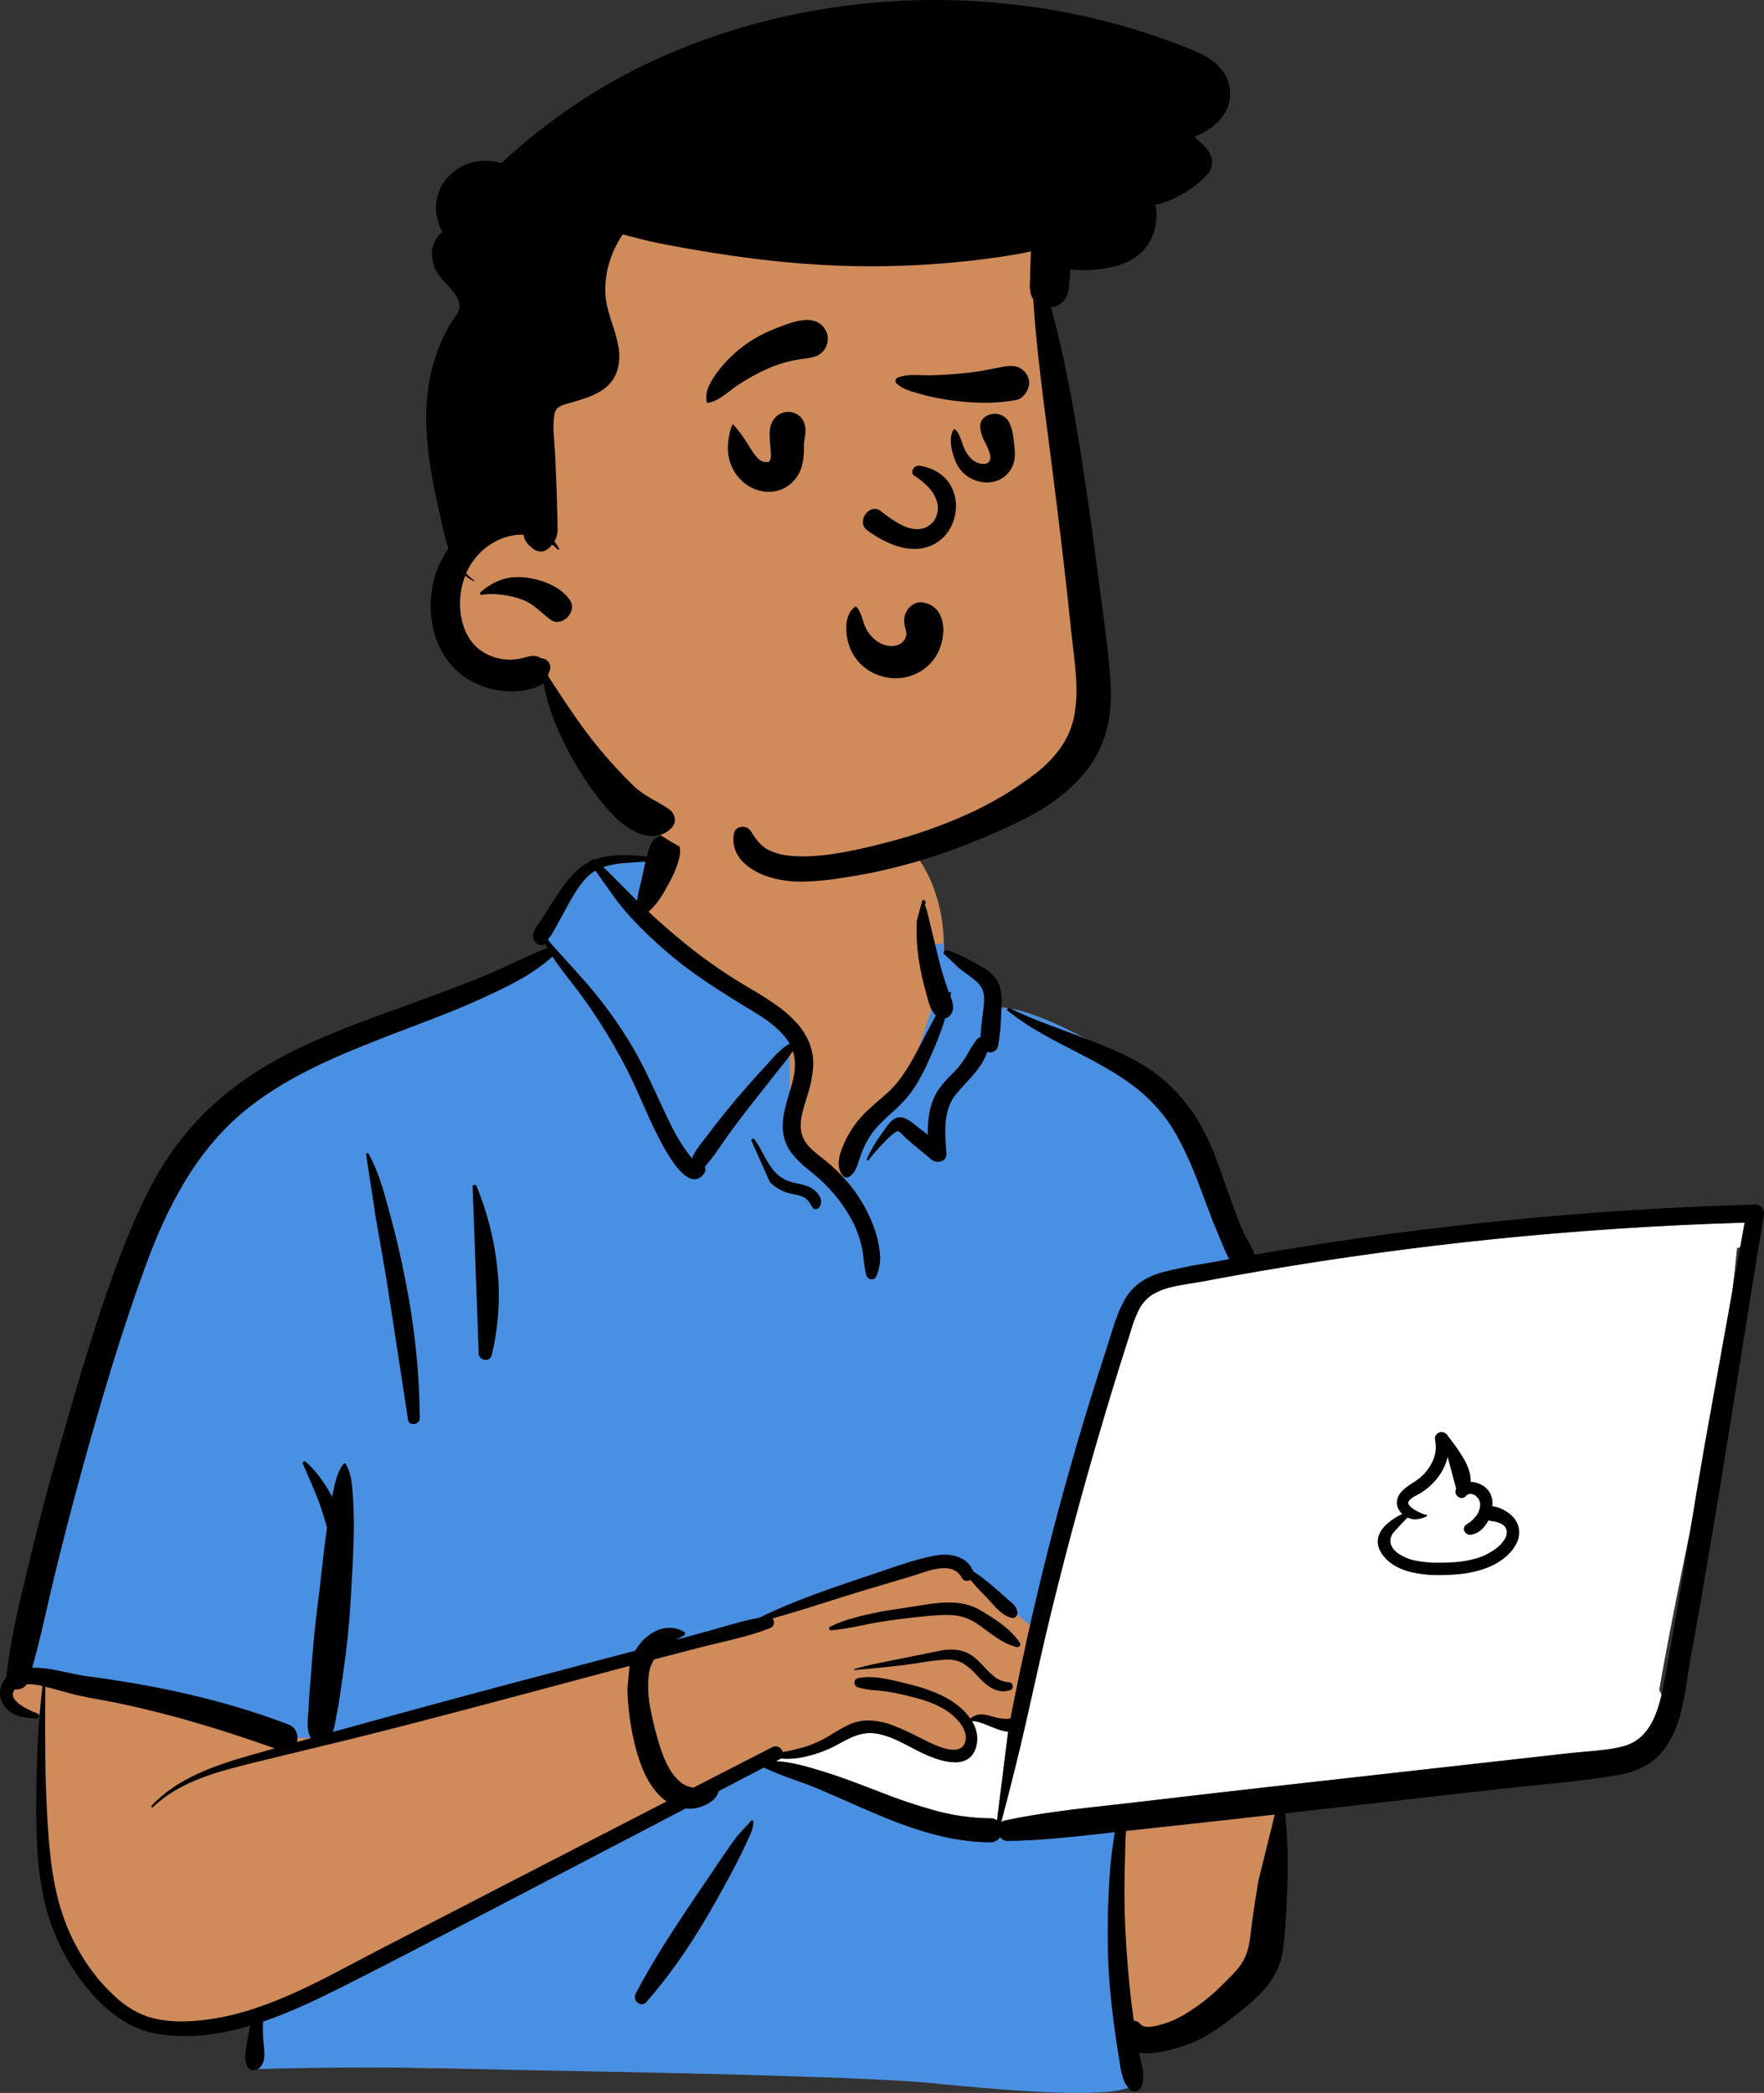 <svg width="279" height="331" viewBox="0 0 279 331" fill="none" xmlns="http://www.w3.org/2000/svg">
<rect x="0" y="0" width="279" height="331" fill="#333333" stroke="none"/>
<g clip-path="url(#clip0_8_32)">
<path d="M272.175 191.697L260.242 192.864C241.192 194.317 222.149 197.351 203.245 199.172C202.775 198.407 201.852 198.532 201.294 199.065C199.408 198.9 197.294 197.461 195.584 198.958C195.528 198.95 195.472 198.941 195.416 198.935C192.374 193.107 190.271 186.89 188.23 180.665C186.927 176.838 185.174 173.133 181.934 170.564C176.406 166.734 163.741 158.968 157.25 159.294C157.148 158.097 156.6 156.982 155.715 156.167C157.675 152.831 149.837 150.654 149.283 151.041C149.638 139.895 144.385 130.216 132.802 127.996C122.425 125.838 107.666 125.477 102.085 136.299C101.472 136.23 95.201 136.198 94.594 136.266C93.651 135.073 83.291 146.373 87.537 150.306C49.578 167.067 27.994 165.069 17.487 212.186C16.066 216.612 15.963 221.456 14.463 225.783C9.127 238.22 4.799 251.463 3.722 264.994C1.12 265.66 0.821 270.238 3.833 270.9C4.984 271.154 5.947 271.5 6.786 272.155C6.13 283.245 8.817 308.578 10.51 308.5C13.962 319.466 29.361 322.561 40.264 318.708C38.384 322.237 40.264 324.456 40.264 326.341C79.492 327.823 122.385 326.97 161.602 329.001C166.619 328.93 171.895 330.231 176.843 329.482C179.861 328.759 179.866 324.024 176.805 323.439L190.18 320.54C189.881 320.428 195.693 316.568 200.085 309.358C204.174 301.292 201.391 291.556 203.244 282.782C217.713 281.601 232.422 281.096 246.734 278.651C248.685 284.478 257.132 277.509 259.817 274.705L259.807 274.692C260.471 274.506 261.058 274.114 261.485 273.573C261.912 273.033 262.157 272.371 262.183 271.683C263.094 270.383 263.286 268.552 262.412 267.296C266.417 244.228 272.523 220.675 274.73 197.39C275.517 197.222 276.251 196.865 276.868 196.35L276.818 196.3C277.873 195.125 278.078 193.098 276.319 192.102C274.9 191.296 273.715 191.545 272.175 191.697Z" fill="#D08B5B"/>
<path d="M170.617 331C165.349 331 157.617 330.485 147.636 329.471C143.244 329.024 134.206 328.603 120.774 328.219C109.398 327.895 97.089 327.656 88.102 327.482H88.074C83.384 327.391 79.681 327.32 77.484 327.262L76.881 327.246C70.659 327.067 64.389 326.976 58.243 326.976C52.097 326.976 45.903 327.067 39.833 327.246V319.739L74.653 302.501L105.851 284.985L120.893 278.034L123.958 279.98L149.028 288.043L164.349 289.989L176.884 288.043V309.452L179.391 329.47C179.112 329.978 178.235 330.363 176.779 330.617C175.323 330.871 173.251 331 170.617 331ZM51.27 274.86H44.799L7.142 265.784L3.748 264.666C4.035 261.309 4.503 257.971 5.151 254.664C5.77 251.482 6.574 248.169 7.541 244.819C9.45 238.336 11.761 231.979 14.463 225.783C15.238 223.547 15.648 221.129 16.044 218.79C16.416 216.593 16.8 214.325 17.486 212.186C19.569 202.849 22.114 195.284 25.268 189.057C26.026 187.559 26.834 186.115 27.669 184.764C28.488 183.439 29.36 182.159 30.26 180.962C31.978 178.669 33.911 176.544 36.033 174.618C39.811 171.184 44.264 168.286 50.045 165.496C55.286 162.966 60.977 160.814 67.566 158.32H67.569C73.535 156.063 80.297 153.504 87.536 150.308C87.217 150.006 86.962 149.642 86.788 149.238C86.614 148.835 86.523 148.401 86.522 147.961C86.522 146.936 86.73 145.922 87.135 144.979C87.864 143.126 89.252 140.95 90.945 139.01C91.574 138.275 92.261 137.591 92.999 136.965C93.624 136.45 94.104 136.178 94.386 136.178C94.425 136.175 94.464 136.182 94.501 136.197C94.537 136.212 94.569 136.236 94.594 136.266L94.653 136.26L94.782 136.254L94.947 136.248C95.382 136.235 96.172 136.228 97.17 136.228C99.196 136.228 101.713 136.257 102.085 136.299C102.396 135.695 102.745 135.11 103.131 134.55L105.433 136.266L100.406 144.509L124.895 164.281V180.073L132.648 187.392L137.079 180.073L143.324 171.784L147.762 158.349L146.251 149.497L149.289 149.211C149.304 149.814 149.301 150.43 149.282 151.041C149.36 151.004 149.447 150.989 149.533 150.997C150.075 150.997 151.348 151.291 152.64 151.836C153.281 152.099 153.893 152.428 154.467 152.817C154.983 153.151 155.42 153.593 155.748 154.113C155.937 154.424 156.034 154.782 156.028 155.145C156.022 155.508 155.914 155.863 155.715 156.167C156.602 156.981 157.15 158.097 157.252 159.295C157.385 159.288 157.522 159.285 157.658 159.285C159.2 159.285 161.157 159.7 163.475 160.52C165.795 161.368 168.056 162.37 170.243 163.518C172.322 164.589 174.524 165.834 176.788 167.22C179.072 168.619 180.849 169.812 181.937 170.565C183.506 171.834 184.821 173.387 185.81 175.144C186.801 176.899 187.612 178.749 188.232 180.667L188.538 181.6L188.855 182.559L189.174 183.516C190.852 188.526 192.769 193.862 195.418 198.936C195.459 198.94 195.501 198.947 195.54 198.952H195.547L195.585 198.958C196.089 198.509 196.744 198.268 197.419 198.284C198.145 198.323 198.862 198.458 199.551 198.686C200.12 198.865 200.703 198.991 201.294 199.065C201.566 198.798 201.929 198.643 202.311 198.633C202.49 198.63 202.667 198.674 202.825 198.759C202.983 198.845 203.116 198.969 203.212 199.12L203.246 199.172L179.742 203.794L164.237 258.079L150.735 247.139L143.488 248.215L124.348 255.105L102.088 260.876L51.27 274.86Z" fill="#4A90E2"/>
<path d="M158.348 288.167C159.929 282.194 161.15 277.282 162.19 272.706C162.582 270.982 162.974 269.231 163.353 267.538V267.534C164.26 263.482 165.197 259.293 166.199 255.189C168.999 243.713 172.223 231.962 175.781 220.261C176.512 217.857 177.273 215.416 178.043 213.004L178.583 211.317L179 209.972C179.297 208.938 179.698 207.937 180.197 206.984C180.689 206.041 181.425 205.247 182.329 204.685C183.245 204.162 184.233 203.778 185.262 203.545C186.311 203.283 187.404 203.112 188.462 202.946C189.019 202.859 189.544 202.777 190.059 202.683L191.756 202.365C194.283 201.894 196.85 201.435 199.384 201C211.518 198.917 223.882 197.224 236.133 195.967C242.476 195.317 248.947 194.77 255.366 194.341C261.728 193.915 268.214 193.594 274.645 193.385L275.931 193.345L275.231 197.237C275.066 197.291 274.896 197.338 274.724 197.376C274.511 199.629 274.25 201.973 273.954 204.347L269.613 228.492C268.841 232.896 268.121 237.247 267.449 241.326L266.514 245.925L265.935 248.785C264.756 254.624 263.512 260.907 262.406 267.283C262.565 267.513 262.692 267.763 262.782 268.028L262.7 268.374L262.645 268.604L262.586 268.832C262.382 269.637 262.125 270.429 261.818 271.2C261.521 271.952 261.143 272.668 260.689 273.337C260.245 273.99 259.698 274.567 259.07 275.046C258.401 275.547 257.643 275.916 256.836 276.134C254.902 276.666 252.811 276.84 250.789 277.008C250.099 277.065 249.386 277.125 248.698 277.197L248.4 277.229L201.417 282.503C196.473 283.059 191.222 283.661 184.393 284.459L179.476 285.035C178.291 285.172 177.085 285.306 175.919 285.436L175.905 285.437C170.324 286.058 164.554 286.7 158.971 287.884C158.745 287.93 158.533 288.026 158.35 288.166L158.348 288.167ZM228.001 226.475C227.846 226.472 227.692 226.503 227.551 226.568C227.411 226.632 227.286 226.728 227.188 226.847C227.089 226.966 227.019 227.106 226.982 227.256C226.946 227.407 226.944 227.563 226.976 227.714L227.009 227.881C227.189 228.883 227.075 229.917 226.681 230.856C226.287 231.798 225.705 232.651 224.971 233.362C224.503 233.789 223.994 234.168 223.452 234.495C222.464 235.139 221.444 235.805 221.058 236.899C220.894 237.344 220.884 237.831 221.028 238.283C221.174 238.722 221.433 239.115 221.78 239.423L221.618 239.502L221.461 239.583L221.306 239.664L221.156 239.748L221.009 239.831C220.28 240.234 219.614 240.74 219.031 241.334C218.495 241.86 218.123 242.53 217.958 243.262C217.78 244.196 218.076 245.151 218.836 246.101C219.324 246.701 219.917 247.207 220.586 247.595C221.273 247.992 222.008 248.298 222.773 248.508C224.369 248.922 226.014 249.117 227.663 249.087C228.379 249.087 229.13 249.059 229.957 249.006L230.199 248.989C232.841 248.791 237.587 247.926 239.689 244.354C240.113 243.653 240.309 242.836 240.247 242.019C240.177 241.201 239.826 240.432 239.252 239.843C238.563 239.124 237.263 238.306 236.036 238.211C236.099 237.578 236.008 236.939 235.772 236.348C235.5 235.75 235.049 235.25 234.483 234.915C233.914 234.563 233.262 234.367 232.594 234.346C232.637 233.317 232.328 232.203 231.649 230.942C231.028 229.859 230.33 228.822 229.56 227.838C229.444 227.683 229.324 227.523 229.208 227.366L229.057 227.16L228.911 226.958C228.809 226.81 228.673 226.689 228.514 226.605C228.356 226.52 228.179 226.475 228 226.473L228.001 226.475ZM157.687 287.86C157.373 287.647 157 287.537 156.621 287.545H156.537C153.692 287.515 150.862 287.123 148.116 286.38C145.365 285.636 142.657 284.743 140.004 283.706L139.191 283.397L136.925 282.528C134.838 281.729 132.405 280.815 129.947 280.071L128.993 279.786L128.509 279.643C126.858 279.162 124.911 278.654 122.986 278.531L122.733 278.517L123.274 278.233C123.349 278.194 123.419 278.147 123.484 278.094C123.855 278.122 124.202 278.135 124.546 278.135C125.238 278.137 125.929 278.077 126.61 277.955C128.644 277.586 130.607 276.894 132.422 275.906L133.23 275.468L133.561 275.293L133.78 275.179L133.998 275.07C134.558 274.781 135.143 274.542 135.745 274.354C136.348 274.169 136.975 274.075 137.606 274.073C138.076 274.074 138.545 274.124 139.005 274.223C140.794 274.599 142.431 275.459 144.013 276.29C144.401 276.494 144.802 276.705 145.198 276.905L145.555 277.082L145.795 277.198L146.039 277.312L146.286 277.425C148.157 278.266 149.756 278.692 151.036 278.692C152.797 278.692 153.919 277.879 154.372 276.275C154.757 274.912 154.543 273.539 153.736 272.188C153.785 272.184 153.835 272.182 153.884 272.182C154.58 272.182 155.51 272.56 156.495 272.96C157.46 273.352 158.457 273.758 159.321 273.845L159.441 273.855L157.686 287.856L157.687 287.86ZM227.555 247.139C226.429 247.154 225.304 247.064 224.195 246.868C223.128 246.695 222.108 246.301 221.201 245.711C220.43 245.183 219.981 244.55 219.905 243.882C219.882 243.558 219.931 243.233 220.048 242.93C220.166 242.627 220.349 242.354 220.585 242.13C221.238 241.421 221.913 240.688 222.613 239.974C222.994 240.161 223.413 240.259 223.837 240.261C224.461 240.235 225.072 240.079 225.631 239.801C225.657 239.789 225.679 239.769 225.691 239.743C225.704 239.717 225.707 239.687 225.699 239.659C225.693 239.626 225.676 239.595 225.651 239.572C225.625 239.549 225.593 239.536 225.558 239.533C225.267 239.533 224.596 239.269 223.963 238.906C223.614 238.705 222.793 238.191 222.728 237.76C222.641 237.185 223.58 236.696 224.201 236.372H224.203C224.271 236.337 224.335 236.304 224.393 236.273L224.476 236.227L224.549 236.185C225.153 235.82 225.718 235.396 226.238 234.92C227.544 233.751 228.48 232.226 228.928 230.533L228.964 230.382L230.313 235.423L230.289 235.465C230.215 235.606 230.179 235.764 230.186 235.923C230.192 236.083 230.241 236.238 230.327 236.372C230.416 236.525 230.543 236.653 230.695 236.745C230.847 236.836 231.02 236.887 231.198 236.894C231.31 236.893 231.422 236.869 231.525 236.824C231.628 236.779 231.721 236.713 231.798 236.63L231.872 236.551C231.962 236.451 232.071 236.372 232.194 236.317C232.316 236.262 232.448 236.234 232.582 236.233C232.782 236.246 232.978 236.299 233.156 236.389C233.335 236.479 233.494 236.604 233.624 236.757C233.908 237.043 234.08 237.421 234.111 237.823C234.119 238.464 233.926 239.092 233.559 239.618C233.196 240.136 232.734 240.577 232.2 240.915L232.126 240.963L231.931 241.083C231.773 241.175 231.651 241.317 231.585 241.486C231.518 241.655 231.511 241.842 231.564 242.015C231.627 242.217 231.753 242.393 231.923 242.518C232.094 242.643 232.3 242.71 232.511 242.711C232.564 242.71 232.617 242.706 232.669 242.698C233.751 242.533 234.746 241.706 235.399 240.428C235.627 240.489 235.858 240.536 236.091 240.57C236.555 240.62 237.005 240.752 237.422 240.96C237.658 241.067 237.863 241.231 238.02 241.436C238.177 241.642 238.281 241.883 238.322 242.138C238.35 242.585 238.231 243.029 237.985 243.404C237.728 243.826 237.41 244.207 237.041 244.536L236.997 244.576L236.908 244.653C235.896 245.489 234.721 246.105 233.458 246.463C232.196 246.826 230.894 247.035 229.581 247.086L229.432 247.093C228.924 247.114 228.248 247.139 227.555 247.139Z" fill="white"/>
<path d="M179.422 330.746C179.276 330.746 179.132 330.716 178.999 330.657C178.865 330.598 178.746 330.511 178.648 330.403C178.144 329.856 177.773 329.201 177.563 328.488C177.359 327.776 177.209 327.05 177.115 326.316V326.314V326.31C177.078 326.069 177.039 325.819 176.997 325.574C176.704 323.86 176.437 322.08 176.183 320.132C175.649 316.035 175.356 312.663 175.259 309.518C175.148 305.896 175.191 302.218 175.387 298.588C175.483 296.819 175.605 294.918 175.851 292.995C175.964 292.111 176.063 291.368 176.175 290.621C176.217 290.343 176.263 290.061 176.317 289.759L173.306 290.098C168.896 290.59 164.19 291.076 159.418 291.15H159.391C159.154 291.152 158.919 291.099 158.705 290.993C158.492 290.888 158.307 290.734 158.166 290.543C158.005 290.803 157.779 291.016 157.509 291.16C157.239 291.304 156.936 291.374 156.63 291.363H156.621C149.995 291.338 143.839 289.117 138.173 286.721C136.757 286.122 135.329 285.489 133.948 284.878L133.942 284.875C132.42 284.201 130.845 283.504 129.283 282.85C128.136 282.369 126.935 281.938 125.774 281.521C124.085 280.948 122.427 280.286 120.808 279.54L113.671 283.276C113.486 283.942 113.071 284.522 112.499 284.912C112.084 285.203 111.636 285.442 111.164 285.626C110.487 285.907 109.761 286.051 109.027 286.051C108.828 286.05 108.628 286.04 108.43 286.019C101.903 289.433 96.893 292.049 92.186 294.499L86.767 297.319C83.634 298.947 80.478 300.597 77.427 302.192C69.883 306.135 62.084 310.212 54.354 314.11L53.554 314.512C50.057 316.263 45.902 318.249 41.608 319.714C41.548 320.777 41.569 321.843 41.67 322.903L41.691 323.146C41.7 323.247 41.711 323.347 41.721 323.454V323.466C41.808 324.108 41.829 324.757 41.784 325.403C41.752 326.028 41.479 326.617 41.023 327.047C40.77 327.266 40.447 327.387 40.113 327.387C39.908 327.395 39.705 327.343 39.529 327.24C39.352 327.136 39.209 326.984 39.115 326.801C38.851 326.207 38.747 325.554 38.813 324.907C38.865 324.206 38.963 323.51 39.105 322.822C39.164 322.502 39.22 322.201 39.261 321.921C39.333 321.396 39.436 320.877 39.568 320.364C37.883 320.87 36.169 321.271 34.435 321.565C32.721 321.855 30.986 322.004 29.248 322.01C27.831 322.012 26.416 321.9 25.017 321.673C23.865 321.483 22.74 321.158 21.664 320.704C20.615 320.257 19.614 319.704 18.678 319.053C17.736 318.397 16.849 317.666 16.025 316.866C15.189 316.054 14.403 315.193 13.671 314.286C12.119 312.374 10.783 310.296 9.688 308.091C8.593 305.885 7.743 303.567 7.151 301.178C6.5 298.455 6.09 295.68 5.927 292.886C5.739 290.071 5.727 287.189 5.742 284.495C5.761 281.186 5.836 278.263 5.973 275.557C6.134 272.359 6.379 269.445 6.722 266.648C6.02 266.467 5.3 266.365 4.575 266.345C4.461 266.345 4.349 266.348 4.242 266.356C4.07 266.627 3.826 266.844 3.536 266.983C3.252 267.121 2.94 267.192 2.624 267.191C2.541 267.191 2.459 267.186 2.376 267.176C2.235 267.311 2.132 267.48 2.077 267.667C2.022 267.853 2.016 268.051 2.061 268.241C2.203 268.794 2.774 269.373 3.758 269.962C4.45 270.369 5.178 270.709 5.934 270.978C6.034 271.014 6.117 271.085 6.169 271.177C6.221 271.269 6.239 271.377 6.219 271.48C6.208 271.571 6.164 271.653 6.094 271.712C6.025 271.771 5.936 271.801 5.845 271.798H5.824L5.514 271.783C3.583 271.68 1.644 271.344 0.536 269.597C0.113 268.941 -0.068 268.16 0.024 267.386C0.12 266.628 0.455 265.921 0.98 265.365C1.611 259.41 3.051 253.501 4.443 247.787L4.452 247.75C4.611 247.097 4.776 246.422 4.936 245.758C6.362 239.856 8.018 233.646 9.998 226.774L10.811 223.958C12.186 219.206 13.68 214.126 15.293 209.167C17.062 203.726 18.794 198.984 20.587 194.67C21.695 192.005 22.754 189.723 23.824 187.691C25.008 185.415 26.367 183.234 27.889 181.168C29.308 179.263 30.873 177.47 32.569 175.807C34.268 174.146 36.089 172.613 38.015 171.221C41.281 168.858 45.084 166.717 49.643 164.677C53.661 162.878 57.829 161.343 62.101 159.799L62.475 159.664C66.634 158.163 71.077 156.538 75.394 154.829C77.349 154.056 79.294 153.161 81.172 152.295C82.929 151.486 84.746 150.65 86.565 149.916C86.441 149.69 86.322 149.464 86.211 149.243L86.142 149.302H86.14C86.129 149.31 86.118 149.319 86.106 149.327C85.964 149.422 85.797 149.472 85.626 149.469C85.341 149.465 85.068 149.358 84.858 149.166C84.67 149.01 84.522 148.811 84.427 148.586C84.332 148.361 84.291 148.116 84.31 147.872C84.379 147.394 84.57 146.94 84.864 146.555L84.94 146.446C85.489 145.679 85.999 144.866 86.495 144.08C86.64 143.849 86.805 143.587 86.965 143.335L87.381 142.683C88.472 140.979 89.661 139.194 91.151 137.751C91.807 137.117 92.564 136.597 93.391 136.213C93.386 136.201 93.385 136.187 93.387 136.174C93.389 136.161 93.395 136.148 93.403 136.138C93.547 135.985 93.744 135.893 93.954 135.882C94.003 135.879 94.052 135.893 94.091 135.923C95.552 135.43 97.089 135.198 98.632 135.237C99.898 135.237 101.181 135.346 102.285 135.448L102.81 133.782C103.004 133.257 103.351 132.802 103.806 132.475C104.195 132.208 104.656 132.065 105.128 132.066C105.66 132.066 106.177 132.241 106.6 132.562C107.023 132.884 107.329 133.335 107.47 133.847C107.58 134.251 107.603 134.674 107.539 135.088C107.279 136.905 106.324 138.791 105.329 140.559C104.694 141.687 103.807 143.119 102.568 144.187C104.63 146.105 106.781 147.965 108.963 149.712C111.362 151.624 113.871 153.396 116.476 155.017C117.18 155.456 117.904 155.886 118.605 156.302C120.223 157.223 121.788 158.232 123.293 159.326C124.304 160.07 125.234 160.917 126.07 161.851C126.909 162.785 127.576 163.859 128.042 165.023C128.508 166.242 128.698 167.549 128.601 168.851C128.502 170.15 128.258 171.433 127.873 172.678L127.79 172.963C127.702 173.258 127.609 173.552 127.511 173.864C126.789 176.155 125.97 178.752 127.544 180.831C128.206 181.704 129.095 182.4 129.956 183.072C130.274 183.32 130.602 183.577 130.911 183.837C131.925 184.689 132.873 185.616 133.747 186.61C135.669 188.755 137.169 191.242 138.17 193.941L138.257 194.187C138.715 195.438 139.016 196.74 139.154 198.064C139.309 199.374 139.109 200.702 138.575 201.908C138.514 202.036 138.418 202.143 138.297 202.216C138.177 202.29 138.037 202.326 137.896 202.321C137.704 202.325 137.515 202.267 137.358 202.157C137.201 202.046 137.084 201.888 137.023 201.706C136.822 200.893 136.684 200.066 136.609 199.232C136.54 198.526 136.434 197.824 136.289 197.13C135.924 195.561 135.341 194.05 134.556 192.642C133.04 189.932 131.018 187.537 128.6 185.586L127.878 185C126.937 184.269 126.079 183.436 125.321 182.516C124.567 181.581 124.073 180.463 123.889 179.276C123.562 177.095 124.204 174.974 124.824 172.923L124.826 172.917C124.98 172.41 125.138 171.885 125.279 171.37C125.838 169.32 125.876 167.683 125.4 166.221C124.895 167.002 124.34 167.75 123.739 168.46C123.539 168.707 123.349 168.94 123.169 169.171C122.086 170.555 120.984 171.949 119.917 173.296L119.773 173.478L118.971 174.492C117.38 176.504 116.015 178.322 114.798 180.049C114.155 180.961 113.539 181.851 113.022 182.601C112.78 182.951 112.482 183.307 112.192 183.652L112.191 183.654C111.949 183.942 111.698 184.24 111.48 184.537C111.546 184.706 111.572 184.888 111.553 185.069C111.535 185.249 111.474 185.423 111.376 185.576C110.921 186.188 110.403 186.499 109.836 186.499C108.884 186.499 107.778 185.637 106.549 183.934C105.71 182.727 104.959 181.462 104.3 180.148L104.246 180.046L104.227 180.008C103.265 178.166 102.412 176.235 101.587 174.368C100.752 172.48 99.89 170.528 98.915 168.665C96.906 164.81 94.616 161.107 92.066 157.584C91.481 156.781 90.861 155.985 90.261 155.215C89.277 153.952 88.259 152.645 87.382 151.286C85.672 152.788 83.793 154.087 81.783 155.156C79.706 156.302 77.466 157.322 75.665 158.141H75.663C72.231 159.703 68.639 161.064 65.165 162.381L65.158 162.383C64.165 162.76 63.139 163.149 62.132 163.536L60.795 164.055C56.392 165.77 52.729 167.277 49.163 169.057C44.944 171.164 41.462 173.379 38.519 175.829C36.643 177.398 34.915 179.136 33.357 181.021C31.818 182.888 30.421 184.867 29.178 186.943C27.93 189.027 26.802 191.181 25.799 193.393C24.849 195.469 23.945 197.685 23.036 200.166C21.228 205.099 19.478 210.327 17.686 216.151C16.209 220.953 14.718 226.098 12.998 232.345C11.46 237.926 10.003 243.535 8.667 249.016C8.258 250.693 7.866 252.403 7.487 254.058V254.063C6.757 257.254 6.002 260.553 5.089 263.754C5.213 263.75 5.337 263.748 5.458 263.748C7.178 263.748 8.984 264.142 10.73 264.523C11.726 264.74 12.668 264.945 13.513 265.056C19.408 265.826 24.73 266.77 29.783 267.941C32.52 268.575 35.205 269.286 37.761 270.054C40.445 270.86 43.082 271.754 45.595 272.714C45.877 272.816 46.135 272.974 46.353 273.179C46.571 273.384 46.744 273.631 46.862 273.906C47.073 274.413 47.109 274.976 46.963 275.506L47.844 275.256L47.877 275.246C48.336 275.116 48.751 274.999 49.171 274.881C48.514 273.877 48.647 272.232 48.753 270.911C48.777 270.612 48.8 270.327 48.812 270.074L48.816 269.98C48.859 268.782 48.96 267.565 49.059 266.388V266.382C49.11 265.771 49.163 265.138 49.207 264.516C49.466 260.841 49.788 257.454 50.193 254.161L50.301 253.299C50.506 251.701 50.691 250.074 50.868 248.502V248.5C51.109 246.378 51.358 244.182 51.659 242.033L51.721 241.604C51.502 240.772 51.24 239.894 50.871 238.758C50.299 237.004 49.551 235.292 48.827 233.637C48.516 232.925 48.194 232.189 47.889 231.457C47.872 231.422 47.865 231.384 47.868 231.346C47.87 231.307 47.883 231.271 47.904 231.239C47.935 231.197 47.976 231.163 48.023 231.141C48.07 231.118 48.122 231.107 48.174 231.108C48.245 231.107 48.315 231.132 48.369 231.178C49.225 231.956 50.001 232.819 50.683 233.753C51.37 234.692 51.988 235.678 52.533 236.705C52.541 236.664 52.549 236.622 52.557 236.58C52.567 236.529 52.578 236.471 52.589 236.416L52.713 235.804C53.023 234.3 53.402 232.73 54.313 231.528C54.336 231.496 54.367 231.469 54.402 231.451C54.438 231.432 54.477 231.422 54.517 231.421C54.553 231.421 54.589 231.431 54.621 231.45C54.653 231.468 54.679 231.495 54.696 231.528C55.097 232.239 55.371 233.016 55.504 233.821C55.642 234.633 55.736 235.451 55.785 236.273C55.793 236.376 55.801 236.478 55.81 236.579C55.982 238.735 55.975 240.899 55.955 242.339C55.913 245.334 55.732 248.382 55.558 251.33C55.517 252.022 55.47 252.806 55.427 253.572C55.238 256.931 54.867 260.508 54.292 264.507L54.193 265.189C54.124 265.656 54.057 266.133 53.992 266.594V266.597C53.817 267.847 53.637 269.137 53.391 270.391L53.296 270.858C53.24 271.123 53.191 271.421 53.139 271.736C53.038 272.474 52.873 273.202 52.646 273.911C61.466 271.456 70.798 268.916 80.385 266.363C85.139 265.097 89.974 263.823 94.65 262.592C96.557 262.09 98.529 261.57 100.479 261.056C100.838 260.406 101.29 259.812 101.822 259.295C102.385 258.74 103.035 258.281 103.747 257.936C104.412 257.61 105.142 257.438 105.882 257.43C106.713 257.433 107.527 257.669 108.23 258.111C108.275 258.139 108.311 258.178 108.335 258.224C108.36 258.27 108.371 258.322 108.37 258.374C108.37 258.422 108.357 258.469 108.332 258.51C108.308 258.551 108.272 258.584 108.23 258.607C107.733 258.878 107.333 259.104 106.972 259.319L110.994 258.231C111.881 257.992 112.787 257.729 113.663 257.476H113.667C115.773 256.866 117.952 256.236 120.12 255.835C125.678 253.098 131.69 251.087 137.505 249.142L137.855 249.025L138.559 248.788C138.965 248.649 139.389 248.504 139.763 248.375C142.431 247.457 145.191 246.508 147.936 246.006C148.418 245.918 148.906 245.873 149.395 245.872C150.323 245.853 151.243 246.055 152.078 246.46C152.911 246.877 153.558 247.589 153.893 248.457C155.059 249.253 156.179 250.114 157.246 251.037C157.792 251.493 158.33 251.978 158.85 252.446L158.857 252.453C159.072 252.647 159.294 252.846 159.513 253.041L159.653 253.162L159.789 253.28L159.795 253.284C160.338 253.751 160.768 254.119 160.907 254.902C160.929 255.033 160.923 255.168 160.89 255.297C160.856 255.426 160.796 255.546 160.712 255.651C160.656 255.722 160.584 255.779 160.502 255.819C160.42 255.858 160.33 255.878 160.239 255.879C160.214 255.879 160.19 255.877 160.166 255.875C158.841 255.733 157.726 254.493 156.741 253.398C156.495 253.124 156.262 252.865 156.037 252.636C155.056 251.635 154.249 250.782 153.5 249.862C153.327 249.957 153.134 250.007 152.937 250.008C152.766 250.013 152.598 249.968 152.451 249.88C152.305 249.792 152.186 249.665 152.11 249.512C151.854 249.003 151.443 248.589 150.935 248.329C150.44 248.097 149.898 247.984 149.351 247.998C148.01 247.998 146.46 248.523 145.214 248.945H145.212C144.811 249.081 144.432 249.21 144.094 249.31L140.782 250.288C139.409 250.694 137.604 251.23 135.819 251.771C134.153 252.276 132.466 252.811 130.836 253.328C128.006 254.225 125.08 255.152 122.175 255.954C122.279 256.067 122.355 256.205 122.394 256.354C122.434 256.503 122.437 256.66 122.402 256.81C122.36 256.972 122.278 257.12 122.164 257.242C122.05 257.364 121.908 257.455 121.749 257.508C119.144 258.528 116.324 259.199 113.597 259.847H113.593C112.573 260.089 111.519 260.339 110.501 260.603C108.168 261.206 105.793 261.826 103.445 262.441C103.018 263.125 102.74 263.891 102.63 264.689C102.432 266.341 102.481 268.014 102.775 269.652C103.055 271.3 103.427 272.931 103.89 274.538L104.016 274.993C104.366 276.312 104.828 277.598 105.397 278.838C106.091 280.27 106.893 281.306 107.849 282.005C108.389 282.399 109.025 282.641 109.69 282.705C113.912 280.537 118.041 278.415 122.15 276.311C122.314 276.224 122.496 276.177 122.682 276.176C122.942 276.187 123.191 276.282 123.393 276.445C123.595 276.609 123.739 276.833 123.803 277.085C125.249 276.844 126.673 276.486 128.061 276.016C129.35 275.531 130.582 274.907 131.735 274.156C132.505 273.692 133.301 273.213 134.142 272.812C135.145 272.33 136.246 272.083 137.359 272.091C138.739 272.124 140.102 272.405 141.383 272.921C142.694 273.439 143.977 274.027 145.225 274.683C145.472 274.808 145.728 274.936 145.977 275.06L146.814 275.47C147.928 276.01 149.557 276.727 150.831 276.727C151.747 276.727 152.347 276.354 152.614 275.618C152.792 275.111 152.805 274.562 152.653 274.048C152.492 273.508 152.232 273.003 151.887 272.558C151.211 271.682 150.38 270.937 149.436 270.36C148.507 269.807 147.52 269.357 146.494 269.017C145.41 268.645 144.308 268.365 143.374 268.141C142.161 267.849 140.951 267.618 139.775 267.453C139.338 267.391 138.889 267.352 138.454 267.314C137.51 267.268 136.574 267.111 135.666 266.845C135.504 266.785 135.364 266.674 135.269 266.529C135.174 266.384 135.128 266.212 135.137 266.039C135.14 265.89 135.194 265.746 135.29 265.633C135.387 265.519 135.519 265.442 135.666 265.414C136.246 265.288 136.839 265.227 137.432 265.232C138.989 265.232 140.666 265.587 142.247 265.971L143.356 266.244C145.15 266.683 147.481 267.333 149.598 268.468C150.346 268.87 151.052 269.345 151.706 269.886C152.382 270.439 152.98 271.08 153.484 271.793C153.954 271.354 154.58 271.119 155.224 271.138C155.651 271.146 156.075 271.209 156.485 271.326L157.082 271.491C157.717 271.696 158.378 271.813 159.045 271.839C159.306 271.839 159.568 271.813 159.825 271.762C159.948 271.095 160.081 270.378 160.222 269.674C161.618 262.676 163.138 255.798 164.738 249.232C166.149 243.442 167.7 237.571 169.346 231.783C170.976 226.055 172.745 220.248 174.606 214.518L174.979 213.374C175.171 212.79 175.357 212.182 175.538 211.594L175.54 211.588C176.178 209.512 176.837 207.364 177.91 205.497C178.532 204.412 179.387 203.479 180.413 202.764C181.447 202.061 182.594 201.538 183.803 201.218C185.94 200.662 188.103 200.213 190.284 199.874L190.294 199.872C191.012 199.748 191.755 199.62 192.479 199.486C192.863 199.415 193.263 199.344 193.616 199.281C193.876 199.234 194.145 199.186 194.41 199.138C194.024 198.409 193.681 197.658 193.383 196.889C193.282 196.642 193.188 196.411 193.094 196.193L193.03 196.046C192.174 194.097 191.42 192.117 190.858 190.609L190.348 189.234C189.174 186.074 187.88 182.723 186.118 179.568C185.225 177.968 184.157 176.472 182.935 175.106C181.71 173.745 180.346 172.515 178.865 171.436C175.999 169.336 172.805 167.689 169.717 166.098C167.955 165.189 166.132 164.249 164.39 163.235C162.634 162.232 160.956 161.097 159.373 159.839C159.336 159.812 159.308 159.775 159.295 159.731C159.281 159.688 159.282 159.641 159.297 159.598C159.319 159.542 159.358 159.493 159.407 159.459C159.457 159.424 159.516 159.405 159.576 159.404C159.616 159.404 159.654 159.413 159.689 159.431C162.499 160.841 165.511 161.952 168.424 163.026H168.425C169.679 163.488 170.973 163.966 172.232 164.46L173.057 164.784C176.288 166.063 179.683 167.489 182.579 169.633C184.15 170.794 185.586 172.124 186.862 173.601C188.134 175.082 189.243 176.695 190.169 178.413C191.686 181.216 192.768 184.32 193.814 187.322V187.325C194.048 187.997 194.29 188.692 194.532 189.369L194.883 190.347C195.388 191.745 195.944 193.24 196.587 194.703C196.787 195.159 197.053 195.635 197.335 196.138C197.773 196.864 198.142 197.63 198.435 198.425L198.665 198.385L198.675 198.383C199.731 198.201 200.824 198.011 201.899 197.832C208.125 196.794 214.459 195.85 220.723 195.026C226.983 194.202 233.344 193.476 239.631 192.866C245.918 192.257 252.298 191.749 258.601 191.355C264.904 190.961 271.301 190.671 277.614 190.493H277.657C277.843 190.489 278.028 190.527 278.197 190.604C278.367 190.681 278.517 190.795 278.636 190.938C278.785 191.123 278.892 191.339 278.951 191.569C279.009 191.8 279.017 192.04 278.974 192.274C277.602 200.372 276.296 208.607 275.034 216.571L275.031 216.588C274.051 222.77 273.038 229.162 272.001 235.441C270.943 241.85 269.875 248.181 268.826 254.257C268.591 255.616 268.338 256.991 268.093 258.321C267.763 260.108 267.423 261.955 267.125 263.777C267.036 264.326 266.95 264.885 266.867 265.425L266.864 265.445C266.597 267.467 266.203 269.47 265.683 271.443C264.938 274.041 263.872 276.048 262.422 277.578C261.55 278.479 260.509 279.199 259.358 279.697C258.207 280.194 256.999 280.547 255.761 280.746C251.427 281.491 246.948 281.937 242.616 282.368C240.705 282.558 238.73 282.754 236.796 282.974L203.245 286.783C203.483 288.942 203.62 291.115 203.663 293.428C203.703 295.539 203.665 297.725 203.545 300.111L203.417 302.568C203.317 304.457 203.194 306.469 202.903 308.478C202.729 309.667 202.364 310.82 201.822 311.892C201.271 312.962 200.58 313.953 199.766 314.84C198.302 316.461 196.56 317.835 194.601 319.335C192.896 320.641 190.886 322.11 188.616 323.025L188.331 323.138C187.295 323.543 186.235 323.886 185.158 324.167C183.929 324.504 182.662 324.688 181.387 324.716C180.979 324.718 180.571 324.687 180.168 324.625C180.234 324.957 180.314 325.3 180.391 325.632C180.721 327.052 181.063 328.521 180.586 329.893C180.498 330.142 180.336 330.358 180.122 330.512C179.919 330.66 179.674 330.742 179.422 330.746V330.746ZM201.623 286.967L198.108 287.366C193.985 287.834 189.927 288.278 186.502 288.65L178.097 289.562C178.086 289.798 178.067 290.028 178.048 290.249V290.251C178.03 290.473 178.012 290.686 178.007 290.869C177.951 292.803 177.907 294.767 177.872 296.457C177.795 300.17 177.88 303.936 178.126 307.654C178.403 311.845 178.734 315.279 179.167 318.462L179.267 319.179L179.325 319.556C179.543 319.58 179.754 319.646 179.945 319.752C180.137 319.858 180.305 320 180.441 320.172C180.647 320.417 181.029 320.542 181.576 320.542C182.547 320.542 183.828 320.159 184.732 319.838C186.414 319.241 188.025 318.202 189.378 317.264C190.765 316.28 192.064 315.177 193.258 313.967L194.252 312.987C195.222 312.024 196.22 310.98 196.834 309.73C197.511 308.352 197.7 306.73 197.883 305.163C197.92 304.84 197.959 304.506 198.002 304.186C198.261 302.226 198.587 300.095 199.024 297.479L201.623 286.967L201.623 286.967ZM7.164 266.759L7.148 270.403C7.13 275.361 7.134 280.641 7.402 285.884L7.452 286.84C7.753 292.452 8.219 298.389 10.283 303.862C11.117 306.08 12.193 308.201 13.489 310.186C14.782 312.173 16.312 313.996 18.046 315.614C18.892 316.414 19.818 317.127 20.808 317.742C21.801 318.353 22.877 318.818 24.003 319.121C25.535 319.515 27.112 319.704 28.694 319.685C29.318 319.685 29.957 319.661 30.646 319.613C39.872 318.971 48.223 314.549 56.301 310.271H56.303C57.525 309.625 58.788 308.956 60.024 308.317C74.498 300.838 89.926 292.868 105.433 284.893C105.019 284.612 104.635 284.289 104.287 283.93C102.583 282.173 101.373 279.716 100.481 276.195C99.718 273.195 99.298 270.118 99.232 267.024L99.571 263.461L99.207 263.557C95.435 264.558 91.61 265.581 87.91 266.57C78.593 269.063 68.958 271.641 59.448 274.044C55.659 275.002 51.796 275.935 48.061 276.837C45.314 277.501 42.474 278.187 39.684 278.878L38.618 279.144C33.514 280.431 28.196 282.005 24.192 285.791C24.164 285.819 24.126 285.835 24.086 285.835C24.054 285.834 24.023 285.824 23.997 285.806C23.971 285.788 23.951 285.763 23.938 285.734C23.926 285.707 23.922 285.676 23.928 285.647C23.934 285.617 23.948 285.59 23.97 285.569C25.906 283.512 28.369 281.825 31.5 280.411C34.336 279.132 37.356 278.229 40.205 277.416C40.801 277.246 41.407 277.075 41.993 276.91L42.018 276.903C42.436 276.785 42.957 276.639 43.453 276.498C34.594 273.346 26.641 271.039 19.134 269.444C18.079 269.219 16.999 269.021 15.955 268.83H15.953C14.892 268.635 13.794 268.434 12.722 268.205C11.766 268.001 10.809 267.734 9.884 267.476C9.373 267.333 8.845 267.186 8.319 267.049L7.164 266.759ZM275.938 193.358C269.29 193.558 262.587 193.879 256.016 194.311C249.379 194.747 242.692 195.308 236.141 195.979C223.894 197.234 211.53 198.926 199.392 201.011C196.859 201.446 194.293 201.905 191.764 202.376L190.241 202.662C189.673 202.769 189.089 202.861 188.47 202.958C187.412 203.125 186.32 203.295 185.27 203.556C184.241 203.79 183.253 204.174 182.337 204.696C181.339 205.326 180.543 206.23 180.044 207.298C179.536 208.376 179.121 209.495 178.804 210.643C178.71 210.949 178.614 211.263 178.515 211.568C177.588 214.446 176.671 217.374 175.789 220.273C172.233 231.97 169.009 243.722 166.207 255.201C165.207 259.3 164.27 263.483 163.366 267.529V267.531V267.535C162.985 269.234 162.592 270.991 162.199 272.719C161.159 277.296 159.938 282.209 158.357 288.181C158.54 288.041 158.752 287.945 158.978 287.899C164.562 286.713 170.333 286.072 175.915 285.451C177.083 285.321 178.29 285.187 179.483 285.049L180.146 284.972C186.88 284.181 194.118 283.337 201.426 282.517L248.407 277.243C249.192 277.155 250.007 277.088 250.795 277.021C252.818 276.854 254.909 276.679 256.843 276.147C258.886 275.584 260.406 274.22 261.488 271.976C262.395 270.094 262.849 267.931 263.27 265.696L263.294 265.572C264.681 258.209 265.919 250.684 267.116 243.407V243.402C267.92 238.519 268.751 233.469 269.621 228.506L275.938 193.358ZM156.622 287.559H156.629C157.008 287.55 157.38 287.661 157.693 287.874L159.448 273.872C158.557 273.813 157.513 273.388 156.503 272.977C155.517 272.576 154.587 272.199 153.891 272.199C153.841 272.199 153.791 272.201 153.744 272.205C154.55 273.555 154.764 274.929 154.38 276.292C153.927 277.895 152.804 278.708 151.043 278.708C150.015 278.677 148.999 278.482 148.033 278.13C147.134 277.819 146.257 277.449 145.408 277.021C144.942 276.789 144.474 276.543 144.021 276.305C142.439 275.474 140.803 274.614 139.013 274.239C138.554 274.14 138.085 274.09 137.615 274.088C135.806 274.088 134.356 274.876 132.675 275.788L132.43 275.921C130.614 276.909 128.652 277.601 126.618 277.971C125.936 278.092 125.246 278.152 124.554 278.15C124.21 278.15 123.863 278.137 123.492 278.109C123.427 278.163 123.357 278.209 123.282 278.248L122.741 278.532C125.192 278.643 127.723 279.41 129.956 280.087C132.41 280.83 134.845 281.745 136.934 282.544L139.2 283.413C141.981 284.519 144.819 285.477 147.702 286.284C150.581 287.095 153.554 287.524 156.545 287.56L156.622 287.559ZM94.174 137.694C93.647 137.997 93.168 138.375 92.75 138.815C91.412 140.233 90.447 141.99 89.515 143.689L89.459 143.79C89.227 144.214 88.998 144.64 88.776 145.053L88.773 145.059C88.502 145.563 88.222 146.085 87.939 146.594C87.695 147.035 87.443 147.469 87.251 147.798C87.151 147.951 87.041 148.097 86.924 148.237V148.237C86.83 148.355 86.733 148.478 86.666 148.573C86.83 148.801 87.008 149.04 87.211 149.302C87.225 149.321 87.434 149.55 87.78 149.931L87.794 149.946C89.211 151.503 92.53 155.146 93.886 156.803C95.213 158.423 96.459 160.082 97.591 161.733C98.766 163.448 99.857 165.211 100.834 166.976C101.992 169.069 103.004 171.272 103.982 173.402C104.655 174.869 105.351 176.384 106.09 177.854C106.966 179.686 108.043 181.415 109.301 183.01C109.33 183.046 109.362 183.081 109.392 183.116L109.394 183.118L109.397 183.122C109.417 183.144 109.436 183.166 109.455 183.188C109.855 182.109 110.761 180.97 111.423 180.139C111.572 179.951 111.714 179.774 111.83 179.62L111.888 179.543C113.149 177.847 114.55 176.089 116.297 174.01C117.645 172.409 119.079 170.779 120.559 169.166L121.107 168.572C121.291 168.374 121.481 168.161 121.681 167.937C122.57 166.941 123.677 165.702 124.894 165.061C124.729 164.769 124.544 164.488 124.339 164.222C122.905 162.351 120.853 161.011 119.041 159.902L117.783 159.138C114.046 156.867 112.08 155.54 110.783 154.638C108.496 153.066 106.314 151.345 104.252 149.488C102.283 147.696 100.012 145.537 98.094 143.113L97.446 142.295L94.174 137.694ZM102.088 136.264C101.568 136.308 101.027 136.34 100.504 136.37C98.775 136.471 96.987 136.576 95.416 137.129C96.5 138.152 97.569 139.24 98.602 140.292C99.305 141.008 100.033 141.749 100.757 142.46C100.9 141.528 101.092 140.604 101.334 139.692C101.394 139.45 101.456 139.199 101.514 138.952L102.088 136.264ZM101.517 316.968C101.325 316.958 101.138 316.901 100.974 316.8C100.809 316.699 100.673 316.559 100.577 316.392C100.474 316.232 100.416 316.047 100.407 315.856C100.399 315.666 100.441 315.477 100.529 315.308C103.208 310.207 106.366 305.361 109.379 300.886L109.791 300.274C111.209 298.167 112.676 295.989 114.133 293.854C114.92 292.702 115.565 291.78 116.165 290.952L116.583 290.38L118.844 287.91C118.874 287.894 118.907 287.885 118.941 287.885C118.993 287.886 119.043 287.906 119.079 287.943C119.116 287.979 119.137 288.028 119.139 288.08C119.178 289.071 118.721 290.033 118.279 290.964C118.212 291.105 118.137 291.264 118.068 291.414L118.018 291.525C117.496 292.683 116.883 293.929 116.145 295.335C114.8 297.895 113.419 300.388 112.042 302.746C108.849 308.213 105.64 312.751 102.231 316.62C102.145 316.727 102.036 316.813 101.913 316.873C101.79 316.933 101.655 316.966 101.517 316.969V316.968ZM158.691 267.478C157.503 267.478 156.36 266.871 155.093 265.567L154.242 264.679C153.696 264.072 153.07 263.542 152.382 263.102C151.644 262.665 150.799 262.443 149.942 262.46C149.867 262.46 149.791 262.461 149.714 262.464C148.264 262.548 146.821 262.718 145.393 262.975H145.391C144.575 263.105 143.731 263.24 142.903 263.337C140.444 263.627 137.859 263.89 135.219 264.118H135.21C135.186 264.118 135.164 264.108 135.147 264.092C135.13 264.076 135.12 264.053 135.119 264.03C135.114 264.005 135.119 263.979 135.133 263.958C135.146 263.936 135.167 263.92 135.192 263.913L138.067 263.199L149.243 260.949C149.625 260.901 150.009 260.877 150.394 260.875C151.756 260.834 153.088 261.281 154.148 262.136C154.666 262.579 155.152 263.057 155.603 263.568C156.125 264.168 156.703 264.718 157.33 265.208C157.972 265.696 158.742 265.986 159.547 266.042C159.707 266.05 159.859 266.115 159.975 266.225C160.092 266.335 160.165 266.483 160.181 266.642C160.202 266.792 160.166 266.944 160.081 267.07C159.996 267.195 159.868 267.285 159.721 267.322C159.387 267.423 159.04 267.475 158.691 267.478V267.478ZM160.913 260.497C160.879 260.497 160.846 260.493 160.813 260.485C159.922 260.259 159.072 259.9 158.29 259.42C157.51 258.939 156.756 258.419 156.029 257.863C155.469 257.449 154.891 257.022 154.299 256.636C152.983 255.778 151.551 255.395 149.658 255.395C148.76 255.395 147.848 255.476 146.885 255.562L146.715 255.577C143.95 255.823 141.296 256.158 138.827 256.572C137.975 256.715 137.109 256.89 136.271 257.058C134.674 257.412 133.057 257.673 131.43 257.842V257.837C131.358 257.834 131.29 257.806 131.236 257.76C131.182 257.714 131.145 257.651 131.13 257.581C131.113 257.52 131.118 257.456 131.145 257.398C131.171 257.341 131.217 257.295 131.274 257.268C133.736 256.041 136.546 255.453 139.263 254.885L139.442 254.848L147.504 253.596L147.801 253.567C148.734 253.476 149.447 253.436 150.113 253.436C150.973 253.426 151.832 253.517 152.672 253.704C153.545 253.906 154.381 254.245 155.148 254.709L155.596 254.979C157.667 256.236 159.988 257.751 161.314 259.833C161.354 259.894 161.376 259.965 161.379 260.038C161.381 260.111 161.363 260.184 161.327 260.247C161.286 260.322 161.226 260.384 161.154 260.428C161.081 260.471 160.998 260.495 160.913 260.497V260.497ZM227.671 249.101C226.022 249.131 224.377 248.936 222.782 248.522C222.016 248.313 221.281 248.006 220.594 247.609C219.925 247.221 219.332 246.715 218.844 246.115C218.056 245.131 217.768 244.142 217.986 243.176C218.217 242.332 218.702 241.579 219.374 241.019C220.1 240.38 220.913 239.847 221.789 239.436C221.442 239.129 221.183 238.737 221.037 238.298C220.893 237.846 220.903 237.359 221.066 236.914C221.452 235.82 222.473 235.154 223.46 234.511C224.003 234.184 224.512 233.804 224.98 233.377C225.714 232.666 226.295 231.813 226.69 230.871C227.084 229.932 227.198 228.898 227.018 227.896L226.995 227.785C226.957 227.628 226.954 227.464 226.988 227.305C227.022 227.147 227.091 226.998 227.19 226.871C227.29 226.751 227.416 226.655 227.558 226.589C227.699 226.523 227.854 226.489 228.01 226.49C228.19 226.492 228.366 226.537 228.525 226.621C228.684 226.706 228.82 226.827 228.921 226.975L229.068 227.177C229.227 227.395 229.392 227.616 229.566 227.849L229.571 227.856C230.341 228.839 231.038 229.877 231.659 230.96C232.338 232.22 232.646 233.333 232.603 234.362C233.272 234.384 233.923 234.58 234.492 234.932C235.059 235.266 235.509 235.767 235.781 236.365C236.018 236.956 236.108 237.595 236.045 238.228C237.272 238.323 238.573 239.141 239.262 239.86C239.835 240.449 240.187 241.217 240.257 242.035C240.318 242.853 240.123 243.669 239.698 244.371C237.596 247.942 232.85 248.808 230.208 249.005L230.084 249.014C229.21 249.072 228.42 249.101 227.671 249.101L227.671 249.101ZM222.619 239.988C221.923 240.697 221.246 241.434 220.591 242.144C220.355 242.368 220.171 242.641 220.054 242.944C219.936 243.247 219.887 243.572 219.91 243.896C219.987 244.563 220.435 245.197 221.207 245.726C222.114 246.315 223.133 246.709 224.201 246.882C225.31 247.078 226.435 247.169 227.561 247.154H227.562C228.256 247.154 228.931 247.128 229.441 247.107C230.779 247.064 232.106 246.86 233.394 246.499C234.685 246.142 235.885 245.518 236.917 244.667L237.006 244.59C237.385 244.259 237.712 243.874 237.977 243.447C238.233 243.068 238.357 242.616 238.332 242.159C238.293 241.903 238.19 241.66 238.032 241.453C237.875 241.246 237.669 241.082 237.432 240.974C237.015 240.767 236.565 240.634 236.102 240.584C235.868 240.55 235.637 240.503 235.409 240.442C234.756 241.72 233.76 242.547 232.679 242.712C232.627 242.72 232.574 242.724 232.521 242.724C232.309 242.724 232.103 242.657 231.933 242.532C231.763 242.407 231.637 242.231 231.574 242.029C231.521 241.855 231.528 241.669 231.595 241.499C231.661 241.33 231.783 241.188 231.941 241.097L232.136 240.977C232.687 240.637 233.165 240.192 233.541 239.665C233.924 239.132 234.126 238.491 234.118 237.835C234.087 237.433 233.914 237.055 233.63 236.769C233.501 236.616 233.342 236.491 233.163 236.401C232.984 236.311 232.789 236.258 232.589 236.245C232.455 236.246 232.323 236.274 232.2 236.329C232.078 236.384 231.969 236.463 231.879 236.562L231.839 236.606C231.761 236.699 231.664 236.774 231.555 236.826C231.445 236.879 231.325 236.906 231.204 236.907C231.026 236.901 230.854 236.849 230.701 236.758C230.549 236.667 230.422 236.539 230.333 236.386C230.247 236.251 230.199 236.096 230.192 235.937C230.185 235.777 230.221 235.619 230.296 235.478L230.319 235.436L228.971 230.394C228.769 231.258 228.43 232.084 227.968 232.841C227.495 233.616 226.915 234.32 226.244 234.933C225.725 235.409 225.159 235.833 224.556 236.198L224.483 236.24C224.404 236.284 224.304 236.336 224.206 236.387C223.586 236.711 222.648 237.199 222.735 237.774C222.8 238.205 223.62 238.719 223.97 238.92C224.603 239.283 225.274 239.547 225.565 239.547C225.599 239.549 225.632 239.563 225.657 239.586C225.683 239.609 225.7 239.64 225.706 239.673C225.713 239.701 225.71 239.731 225.698 239.757C225.685 239.782 225.664 239.803 225.637 239.815C225.079 240.092 224.467 240.249 223.844 240.274C223.419 240.273 223 240.175 222.619 239.988V239.988ZM65.363 225.215C65.166 225.228 64.971 225.166 64.818 225.041C64.665 224.916 64.565 224.738 64.539 224.543C64.036 221.309 63.536 218.025 63.05 214.849V214.845C62.478 211.092 61.886 207.208 61.287 203.392C60.861 200.677 60.373 197.925 59.902 195.263V195.259C59.759 194.452 59.611 193.616 59.465 192.784L57.903 182.579C57.903 182.553 57.907 182.527 57.917 182.503C57.926 182.48 57.941 182.458 57.959 182.44C58.002 182.398 58.059 182.374 58.118 182.374C58.154 182.373 58.189 182.382 58.22 182.4C58.251 182.418 58.276 182.443 58.293 182.474C59.816 185.147 60.674 188.309 61.504 191.365C61.599 191.713 61.696 192.071 61.793 192.422C62.638 195.492 63.402 198.812 64.198 202.869C64.898 206.435 65.436 210.022 65.797 213.53C66.164 217.093 66.362 220.714 66.387 224.294C66.389 224.407 66.368 224.52 66.325 224.625C66.281 224.73 66.218 224.825 66.137 224.905C65.929 225.105 65.652 225.217 65.363 225.215V225.215ZM76.831 215.071C76.658 215.069 76.487 215.03 76.331 214.956C76.174 214.883 76.035 214.777 75.924 214.645C75.819 214.521 75.745 214.374 75.706 214.216C75.668 214.058 75.666 213.893 75.701 213.735L74.757 187.784C74.74 187.74 74.735 187.692 74.741 187.645C74.747 187.598 74.764 187.553 74.792 187.514C74.824 187.474 74.864 187.443 74.91 187.421C74.957 187.4 75.007 187.389 75.058 187.391C75.129 187.389 75.199 187.41 75.257 187.449C75.316 187.489 75.361 187.545 75.387 187.611C76.245 189.713 76.954 191.871 77.508 194.071C78.065 196.277 78.457 198.52 78.681 200.784C79.15 205.309 78.841 209.88 77.767 214.301C77.728 214.519 77.612 214.717 77.44 214.857C77.269 214.998 77.053 215.074 76.831 215.07V215.071ZM128.993 191.232C128.911 191.234 128.831 191.217 128.757 191.183C128.683 191.148 128.619 191.097 128.569 191.033C128.435 190.855 128.311 190.67 128.198 190.477C128.006 190.106 127.737 189.78 127.409 189.519C126.878 189.144 126.214 189.01 125.571 188.882C125.286 188.825 124.992 188.765 124.718 188.687C123.588 188.373 122.562 187.763 121.746 186.92L118.829 180.349C118.826 180.314 118.83 180.279 118.841 180.245C118.852 180.212 118.87 180.182 118.893 180.156C118.92 180.129 118.953 180.108 118.988 180.094C119.024 180.08 119.062 180.073 119.1 180.074C119.151 180.073 119.202 180.084 119.248 180.107C119.294 180.129 119.334 180.162 119.364 180.203C119.84 180.904 120.27 181.635 120.652 182.39C121.086 183.269 121.597 184.107 122.178 184.895C122.779 185.691 123.578 186.315 124.497 186.705C125.042 186.912 125.605 187.07 126.178 187.178C127.07 187.372 127.991 187.571 128.764 188.183C129.188 188.503 129.524 188.926 129.739 189.413C129.842 189.651 129.885 189.912 129.863 190.171C129.842 190.431 129.756 190.681 129.614 190.899C129.545 191 129.452 191.083 129.344 191.141C129.236 191.199 129.115 191.23 128.993 191.232V191.232ZM133.91 186.229C133.811 186.231 133.712 186.212 133.621 186.175C133.529 186.138 133.445 186.083 133.375 186.013C132.612 185.207 132.449 184.006 132.89 182.44C133.284 181.201 133.83 180.016 134.515 178.911C135.746 176.821 137.429 175.373 139.21 173.839C139.547 173.548 139.896 173.248 140.244 172.941C142.591 170.869 144.095 168.032 145.422 165.528C145.812 164.795 146.2 164.042 146.577 163.313L146.585 163.298L146.589 163.291C147.05 162.398 147.527 161.475 148.009 160.575C147.224 159.882 146.889 158.588 146.62 157.549C146.572 157.365 146.527 157.191 146.48 157.024L146.453 156.923C145.93 155.121 145.534 153.285 145.268 151.428C145.015 149.664 144.919 147.881 144.981 146.1L145 145.644L145.878 142.372C145.927 142.346 145.981 142.332 146.036 142.331C146.091 142.333 146.145 142.348 146.193 142.375C146.24 142.402 146.281 142.44 146.312 142.485C146.349 142.522 146.377 142.567 146.395 142.616C146.412 142.666 146.419 142.718 146.414 142.77C146.409 142.823 146.392 142.873 146.366 142.918C146.339 142.963 146.302 143.001 146.259 143.031C146.505 143.671 146.7 144.328 146.844 144.999C147.007 145.718 147.184 146.453 147.385 147.244C147.575 147.993 147.757 148.758 147.933 149.496L147.935 149.506L147.936 149.512C148.113 150.255 148.295 151.022 148.486 151.774C148.872 153.288 149.352 154.881 149.915 156.508C149.947 156.602 149.984 156.703 150.028 156.817L150.089 156.974L150.104 156.951C150.118 156.926 150.138 156.905 150.162 156.891C150.186 156.876 150.214 156.868 150.242 156.867C150.267 156.868 150.291 156.873 150.313 156.884C150.336 156.895 150.355 156.91 150.371 156.929C150.389 156.95 150.402 156.974 150.41 157C150.417 157.026 150.419 157.054 150.415 157.081C150.399 157.182 150.381 157.284 150.362 157.383V157.386V157.393C150.351 157.454 150.34 157.517 150.329 157.579L150.385 157.728C150.739 158.678 150.977 159.672 150.332 160.505C150.137 160.793 149.835 160.992 149.493 161.058C148.953 162.797 148.315 164.504 147.58 166.171L147.371 166.652C146.364 168.96 145.238 171.386 143.529 173.478C142.724 174.416 141.851 175.293 140.916 176.103C139.732 177.181 138.507 178.295 137.601 179.69C136.885 180.818 136.323 182.037 135.93 183.314L135.773 183.802C135.473 184.724 135.132 185.596 134.279 186.128C134.168 186.196 134.04 186.231 133.91 186.229ZM148.342 183.745C147.979 183.75 147.627 183.629 147.344 183.403L145.432 181.818C145.11 181.551 144.79 181.283 144.478 181.022C144.188 180.778 143.923 180.552 143.67 180.331L143.271 179.98C143.226 179.939 143.142 179.853 143.036 179.743C142.725 179.424 142.256 178.942 142.086 178.915C142.07 178.913 142.053 178.911 142.036 178.911C141.527 178.911 140.509 179.971 139.962 180.541L139.96 180.542C139.887 180.618 139.824 180.684 139.772 180.737L139.715 180.793C138.875 181.62 138.099 182.51 137.393 183.455C137.377 183.479 137.355 183.498 137.33 183.512C137.305 183.525 137.277 183.532 137.248 183.533C137.219 183.533 137.192 183.526 137.167 183.512C137.142 183.499 137.12 183.479 137.105 183.455C137.089 183.43 137.081 183.4 137.08 183.37C137.079 183.34 137.086 183.311 137.1 183.284C137.729 181.92 138.486 180.619 139.36 179.397L139.538 179.154C139.638 179.02 139.743 178.869 139.854 178.709L139.859 178.702C140.406 177.914 141.088 176.934 141.944 176.742C142.067 176.714 142.191 176.701 142.317 176.701C143.256 176.701 144.187 177.456 144.935 178.063C145.094 178.192 145.244 178.313 145.387 178.423L145.445 178.467C145.921 178.823 146.39 179.186 146.745 179.462C146.709 178.277 146.797 177.092 147.01 175.925C147.218 174.765 147.632 173.65 148.231 172.634C148.862 171.669 149.606 170.783 150.447 169.993C150.8 169.633 151.166 169.261 151.509 168.878C152.156 168.108 152.723 167.273 153.202 166.388C153.593 165.683 154.031 165.004 154.513 164.357C154.65 164.182 154.85 164.069 155.07 164.04C155.104 163.139 155.216 162.222 155.324 161.335L155.326 161.322C155.356 161.074 155.387 160.818 155.416 160.568L155.455 160.225C155.474 160.046 155.496 159.866 155.52 159.674C155.659 158.559 155.816 157.294 155.293 156.296C154.832 155.417 153.879 154.732 153.037 154.127C152.818 153.97 152.611 153.822 152.414 153.672L151.614 153.052L149.304 150.849C149.27 150.805 149.248 150.751 149.244 150.695C149.239 150.639 149.25 150.583 149.277 150.533C149.313 150.466 149.367 150.41 149.432 150.37C149.497 150.33 149.572 150.308 149.648 150.306C149.672 150.306 149.695 150.309 149.718 150.313C151.166 150.612 152.566 151.39 153.919 152.143C154.132 152.261 154.372 152.395 154.602 152.52L154.765 152.608C155.923 153.232 157.195 154.043 157.845 155.338C158.522 156.686 158.489 158.226 158.388 159.817L158.379 159.958C158.354 160.343 158.333 160.74 158.313 161.122V161.13C158.276 162.564 158.125 163.993 157.862 165.403C157.807 165.711 157.639 165.987 157.391 166.178C157.165 166.341 156.892 166.427 156.613 166.421C156.453 166.421 156.295 166.397 156.142 166.35C155.524 168.297 154.076 169.871 152.676 171.392C152.191 171.92 151.689 172.465 151.241 173.008C150.319 174.125 149.779 175.508 149.589 177.238C149.421 178.762 149.539 180.346 149.653 181.878C149.667 182.063 149.68 182.248 149.694 182.432C149.71 182.593 149.693 182.756 149.642 182.91C149.592 183.064 149.509 183.205 149.4 183.325C149.262 183.463 149.096 183.572 148.914 183.644C148.732 183.716 148.538 183.751 148.342 183.745V183.745Z" fill="black"/>
<path d="M164.187 48.161C163.111 41.667 166.641 40.319 164.187 34.145C158.732 22.706 143.867 23.199 132.958 22.32C120.791 21.853 108.477 23.457 97.26 28.325C94.585 29.488 92.002 30.853 89.534 32.407C87.398 33.751 87.69 36.305 89.039 37.698C79.327 51.425 84.881 69.851 77.133 84.3C75.701 86.883 73.808 89.199 72.565 91.886C70.673 95.971 70.552 101.825 74.841 104.537C80.882 107.773 84.254 101.365 87.222 110.654C102.044 143.044 131.85 144.868 160.143 127.982C162.591 126.623 165.09 125.087 166.938 122.951C171.134 118.238 170.64 111.611 170.733 105.725C170.785 102.276 170.794 98.826 170.761 95.376C170.629 81.403 165.989 62.02 164.187 48.161Z" fill="#D08B5B"/>
<path d="M126.884 139.431C125.254 139.451 123.629 139.246 122.055 138.822C120.234 138.313 118.643 137.445 117.575 136.375C116.989 135.806 116.539 135.112 116.259 134.346C115.976 133.52 115.92 132.634 116.099 131.779C116.154 131.467 116.33 131.189 116.589 131.005C116.838 130.836 117.134 130.748 117.435 130.752C117.694 130.746 117.95 130.805 118.179 130.925C118.409 131.044 118.605 131.22 118.748 131.435L118.889 131.661C119.551 132.708 120.369 133.878 121.712 134.507C122.472 134.854 123.276 135.095 124.101 135.226C124.926 135.359 125.76 135.427 126.595 135.43C126.698 135.43 126.801 135.432 126.903 135.432C131.371 135.432 136.002 134.329 140.361 133.2C144.569 132.126 148.679 130.698 152.646 128.932C156.62 127.178 160.369 124.954 163.813 122.31C165.241 121.22 166.51 119.937 167.581 118.496C168.102 117.781 168.553 117.017 168.93 116.216C169.312 115.397 169.605 114.54 169.805 113.658C170.626 110.026 170.162 106.135 169.712 102.37C169.614 101.55 169.513 100.702 169.429 99.883C168.611 91.862 167.612 83.346 166.189 72.269L165.953 70.431C165.871 69.802 165.79 69.173 165.708 68.543L165.706 68.531C164.805 61.594 163.873 54.422 163.418 47.329C163.209 47.049 163.072 46.723 163.017 46.379L162.939 45.875C162.872 45.482 162.861 45.081 162.908 44.685C162.911 43.248 162.951 41.881 163.03 40.506C163.044 40.256 163.055 40.004 163.064 39.758C161.706 40.057 160.271 40.318 158.674 40.556C151.771 41.592 144.8 42.112 137.82 42.114C134.36 42.114 130.857 41.984 127.408 41.728C122.597 41.37 117.524 40.755 111.901 39.846C109.206 39.411 106.571 38.935 104.071 38.433C102.539 38.127 101.009 37.727 99.528 37.339L99.514 37.335C99.181 37.248 98.838 37.158 98.499 37.071C97.54 38.463 96.811 39.999 96.339 41.621C95.862 43.237 95.666 44.922 95.761 46.605C95.855 48.199 96.362 49.756 96.852 51.261C97.219 52.314 97.52 53.388 97.754 54.478C97.985 55.572 98.008 56.699 97.822 57.801C97.692 58.588 97.398 59.34 96.96 60.008C96.522 60.676 95.949 61.245 95.278 61.68C93.991 62.555 92.351 63.076 90.915 63.495L89.597 63.876C89.141 63.98 88.707 64.167 88.319 64.428C88.132 64.582 87.978 64.771 87.866 64.984C87.753 65.198 87.684 65.431 87.664 65.672C87.441 67.142 87.568 68.743 87.692 70.291C87.744 70.958 87.794 71.586 87.818 72.209C87.848 72.972 87.881 73.741 87.913 74.486C87.986 76.18 88.061 77.933 88.102 79.657C88.11 79.999 88.12 80.348 88.13 80.686V80.693C88.155 81.619 88.182 82.577 88.18 83.517C88.223 84.258 88.052 84.995 87.687 85.641C87.963 85.989 88.208 86.358 88.422 86.747C88.433 86.766 88.439 86.788 88.438 86.81C88.438 86.832 88.431 86.854 88.42 86.873C88.408 86.893 88.391 86.91 88.37 86.922C88.35 86.934 88.327 86.941 88.303 86.941C88.287 86.941 88.271 86.938 88.257 86.931C88.242 86.925 88.229 86.915 88.218 86.903C87.946 86.622 87.653 86.362 87.34 86.127C87.168 86.336 86.985 86.535 86.791 86.723L86.775 86.701C86.61 86.866 86.415 86.997 86.2 87.086C85.985 87.176 85.754 87.222 85.521 87.222C85.046 87.215 84.589 87.038 84.235 86.722L84.019 86.535C83.454 86.041 83.009 85.592 82.837 84.7V84.698C82.829 84.654 82.821 84.61 82.815 84.567C82.721 84.563 82.622 84.561 82.522 84.561C81.065 84.562 79.631 84.931 78.355 85.634C76.284 86.739 74.653 88.516 73.731 90.672C74.1 91.105 74.531 91.481 75.009 91.79C75.022 91.797 75.031 91.808 75.036 91.822C75.041 91.835 75.041 91.849 75.037 91.863C75.033 91.877 75.025 91.889 75.013 91.897C75.002 91.906 74.988 91.911 74.974 91.911C74.963 91.911 74.953 91.909 74.943 91.904C74.453 91.675 73.996 91.382 73.584 91.034C73.252 91.897 73.019 92.795 72.89 93.711C72.629 95.456 72.761 97.236 73.277 98.923C73.537 99.757 73.923 100.546 74.424 101.262C74.927 101.977 75.566 102.587 76.305 103.056C77.611 103.883 79.124 104.326 80.67 104.335H80.692C81.411 104.322 82.125 104.219 82.818 104.029C82.934 104.001 83.052 103.968 83.167 103.937H83.17C83.547 103.817 83.938 103.747 84.333 103.73C84.769 103.728 85.198 103.843 85.573 104.063L85.468 104.072C85.413 104.073 85.358 104.081 85.306 104.096C85.409 104.11 85.514 104.113 85.618 104.107C85.867 104.112 86.111 104.182 86.326 104.308C86.54 104.435 86.719 104.615 86.844 104.83C86.967 105.049 87.034 105.295 87.036 105.546C87.039 105.798 86.977 106.045 86.858 106.267L86.791 106.418L86.773 106.456L86.755 106.494L86.715 106.755L86.71 106.782V106.789C86.708 106.802 86.706 106.817 86.703 106.83L86.688 106.883C86.685 106.892 86.682 106.9 86.678 106.908L88.349 109.452C90.32 112.444 92.447 115.608 94.876 118.505C96.546 120.516 98.32 122.438 100.191 124.263C101.283 125.32 102.49 126.005 103.767 126.731C104.436 127.111 105.127 127.504 105.796 127.953C106.055 128.124 106.273 128.349 106.435 128.613C106.597 128.878 106.698 129.174 106.733 129.482C106.76 129.755 106.725 130.03 106.63 130.288C106.535 130.545 106.383 130.778 106.186 130.968C105.798 131.369 105.333 131.687 104.819 131.903C104.304 132.119 103.752 132.229 103.194 132.225C102.092 132.19 101.017 131.881 100.066 131.326C99.092 130.787 98.197 130.118 97.406 129.336C95.543 127.504 93.746 125.195 91.912 122.279C90.515 120.084 89.29 117.784 88.248 115.401C87.735 114.216 87.283 113.006 86.894 111.775C86.504 110.54 86.187 109.282 85.944 108.01C85.522 108.364 85.032 108.63 84.504 108.791C83.438 109.136 82.326 109.321 81.206 109.342C81.079 109.346 80.95 109.348 80.823 109.348C78.829 109.327 76.865 108.864 75.072 107.993C73.417 107.207 71.977 106.033 70.875 104.571C69.799 103.134 69.023 101.494 68.595 99.75C68.041 97.534 67.961 95.226 68.358 92.976C68.733 90.74 69.611 88.619 70.926 86.771C70.466 85.347 70.093 83.896 69.809 82.427C69.719 82.002 69.633 81.602 69.544 81.21L69.368 80.446C68.799 77.965 68.391 75.91 68.087 73.978C67.732 71.815 67.514 69.632 67.433 67.442C67.279 62.612 67.977 58.4 69.568 54.566C70.006 53.486 70.521 52.438 71.108 51.43C71.263 51.167 71.45 50.904 71.648 50.626C72.055 50.053 72.476 49.46 72.629 48.838C72.965 47.482 71.671 46.067 70.529 44.818C70.005 44.291 69.537 43.712 69.133 43.089C68.603 42.186 68.32 41.161 68.31 40.115C68.316 39.455 68.468 38.805 68.754 38.21C69.041 37.615 69.455 37.09 69.968 36.673C69.279 35.441 68.931 34.047 68.962 32.637C68.998 31.191 69.478 29.791 70.338 28.626C71.54 27.001 73.321 25.897 75.313 25.543C75.773 25.466 76.239 25.428 76.706 25.43C77.585 25.43 78.459 25.55 79.306 25.784C82.942 22.411 86.836 19.326 90.952 16.557C95.067 13.789 99.405 11.367 103.921 9.316C110.797 6.217 117.991 3.875 125.376 2.333C136.431 0.012 147.78 -0.582 159.017 0.572C168.226 1.48 177.275 3.594 185.931 6.859L186.688 7.151L187.065 7.295C189.105 8.073 191.215 8.88 192.74 10.451C193.204 10.927 193.593 11.472 193.892 12.066C194.184 12.647 194.385 13.269 194.486 13.911C194.698 15.218 194.458 16.559 193.807 17.713C193.272 18.642 192.555 19.452 191.698 20.096C190.839 20.747 189.885 21.261 188.868 21.619C189.59 22.21 190.262 22.86 190.876 23.563C191.389 24.131 191.682 24.863 191.703 25.628C191.708 25.996 191.642 26.362 191.508 26.704C191.363 27.068 191.149 27.399 190.876 27.68C189.773 28.828 188.515 29.816 187.139 30.616C185.765 31.419 184.286 32.029 182.745 32.429C183.094 34.17 182.89 35.977 182.163 37.598C181.731 38.572 181.091 39.44 180.287 40.141C179.502 40.81 178.606 41.339 177.641 41.703C175.933 42.37 173.808 42.707 171.324 42.707C170.721 42.707 170.086 42.687 169.438 42.647L169.299 42.639L169.043 45.566C168.996 46.298 168.721 46.997 168.257 47.566C167.777 48.12 167.11 48.478 166.383 48.575C166.327 48.583 166.271 48.589 166.216 48.594C168.754 57.757 170.291 67.309 171.647 76.309C172.288 80.555 172.909 85.051 173.662 90.89L173.87 92.513C174.022 93.705 174.186 94.921 174.344 96.097V96.101C174.883 100.113 175.44 104.261 175.664 108.344C175.731 109.526 175.717 110.712 175.624 111.893C175.532 113.047 175.344 114.191 175.062 115.314C174.78 116.431 174.389 117.519 173.896 118.562C173.387 119.632 172.767 120.647 172.045 121.589C169.622 124.753 166.199 127.444 161.867 129.588C157.483 131.773 152.954 133.654 148.311 135.217C145.967 135.999 143.599 136.686 141.271 137.258C138.871 137.849 136.443 138.336 134.056 138.704L133.407 138.804C131.251 139.177 129.071 139.386 126.884 139.431V139.431ZM88.136 98.361C87.743 98.36 87.361 98.23 87.05 97.99C86.571 97.632 86.137 97.26 85.717 96.9C84.683 96.013 83.706 95.176 82.253 94.706C80.805 94.228 79.293 93.971 77.768 93.945C77.247 93.942 76.727 93.985 76.213 94.073C76.2 94.075 76.187 94.076 76.173 94.076C76.119 94.075 76.066 94.058 76.021 94.027C75.975 93.996 75.941 93.953 75.92 93.902C75.905 93.863 75.903 93.821 75.915 93.781C75.926 93.741 75.95 93.705 75.982 93.68C76.8 92.938 77.734 92.335 78.748 91.897C79.752 91.473 80.832 91.259 81.922 91.265C82.181 91.265 82.448 91.277 82.715 91.299C84.137 91.42 85.53 91.769 86.84 92.333C87.498 92.619 88.121 92.981 88.696 93.411C89.254 93.828 89.742 94.332 90.141 94.903C90.346 95.212 90.46 95.572 90.47 95.942C90.48 96.313 90.385 96.678 90.197 96.998C90.004 97.386 89.712 97.717 89.35 97.956C88.989 98.196 88.57 98.335 88.136 98.361Z" fill="black"/>
<path d="M141.677 107.268C141.493 107.268 141.306 107.261 141.123 107.248C139.668 107.146 138.268 106.651 137.073 105.816C135.887 104.971 134.97 103.803 134.432 102.452C134.001 101.339 133.805 100.15 133.855 98.959C133.911 97.961 134.21 96.624 135.324 95.923C135.34 95.913 135.359 95.908 135.377 95.908C135.391 95.908 135.405 95.91 135.417 95.916C135.43 95.921 135.442 95.929 135.451 95.939C135.964 96.534 136.216 97.306 136.46 98.052C136.642 98.711 136.915 99.342 137.271 99.927C137.66 100.508 138.153 101.013 138.725 101.417C139.295 101.824 139.959 102.079 140.655 102.159C140.771 102.171 140.888 102.177 141.004 102.177C142.032 102.177 142.846 101.717 143.183 100.946C143.366 100.596 143.407 100.188 143.296 99.809L143.22 99.503C142.963 98.46 142.828 97.64 143.443 96.574C143.667 96.201 143.973 95.885 144.338 95.648C144.699 95.396 145.127 95.254 145.568 95.24C145.631 95.24 145.693 95.244 145.755 95.251C146.397 95.314 147.014 95.535 147.55 95.894C148.016 96.221 148.394 96.657 148.651 97.165C149.113 98.141 149.29 99.227 149.162 100.299C149.065 101.402 148.746 102.475 148.224 103.453C147.579 104.619 146.626 105.585 145.468 106.246C144.316 106.913 143.008 107.265 141.677 107.268ZM144.627 86.81C143.439 86.791 142.263 86.555 141.16 86.113C139.703 85.529 138.332 84.752 137.082 83.803C136.792 83.578 136.591 83.258 136.513 82.9C136.446 82.561 136.474 82.21 136.594 81.885C136.731 81.501 136.968 81.159 137.28 80.895C137.576 80.634 137.955 80.487 138.35 80.478C138.645 80.481 138.932 80.569 139.178 80.732C139.266 80.8 139.359 80.871 139.456 80.946C140.264 81.596 141.118 82.188 142.009 82.718C143.163 83.374 144.164 83.691 145.069 83.691C145.513 83.694 145.952 83.608 146.362 83.438C146.817 83.24 147.227 82.95 147.566 82.586C147.888 82.17 148.117 81.69 148.238 81.178C148.359 80.667 148.368 80.135 148.266 79.619C148.02 78.622 147.505 77.712 146.776 76.988C146.109 76.284 145.35 75.673 144.52 75.17C144.407 75.074 144.328 74.944 144.294 74.8C144.26 74.656 144.273 74.504 144.33 74.368C144.394 74.17 144.515 73.996 144.678 73.867C144.869 73.721 145.104 73.644 145.344 73.648C145.425 73.648 145.505 73.655 145.584 73.669C146.523 73.819 147.426 74.144 148.244 74.628C148.946 75.05 149.555 75.61 150.033 76.275C150.922 77.55 151.326 79.099 151.175 80.645C151.108 81.436 150.911 82.211 150.59 82.938C150.272 83.668 149.825 84.336 149.272 84.909C148.669 85.527 147.946 86.014 147.147 86.341C146.348 86.668 145.491 86.828 144.627 86.81V86.81ZM121.628 77.784C121.579 77.784 121.531 77.784 121.481 77.782C120.276 77.745 119.107 77.359 118.116 76.672C117.126 75.991 116.334 75.059 115.824 73.972C115.332 72.929 115.092 71.785 115.123 70.633C115.161 69.484 115.377 68.348 115.764 67.266C115.775 67.233 115.796 67.204 115.824 67.184C115.852 67.163 115.886 67.151 115.921 67.15C115.941 67.15 115.96 67.154 115.978 67.162C115.996 67.17 116.013 67.182 116.026 67.197C116.861 68.125 117.605 69.132 118.247 70.204L118.939 71.288C119.205 71.721 119.52 72.123 119.876 72.485C120.2 72.845 120.654 73.061 121.137 73.088C121.167 73.088 121.197 73.088 121.226 73.085L121.375 73.07C121.409 73.067 121.439 73.066 121.464 73.064C121.634 73.054 121.634 73.054 121.794 72.772L121.819 72.728C121.878 72.589 121.909 72.44 121.912 72.29C121.918 72.202 121.93 72.115 121.947 72.029L121.963 71.96L121.954 71.923C121.921 71.722 121.902 71.519 121.896 71.315L121.892 71.243C121.878 70.945 121.85 70.634 121.821 70.305C121.705 68.999 121.573 67.518 122.307 66.419C122.575 66.013 122.942 65.682 123.373 65.457C123.775 65.248 124.221 65.139 124.673 65.139C125.231 65.135 125.777 65.305 126.233 65.625C126.726 65.978 127.087 66.485 127.258 67.066C127.497 67.834 127.387 68.54 127.27 69.285C127.186 69.741 127.142 70.204 127.139 70.667C127.194 71.757 127.07 72.849 126.772 73.899C126.596 74.456 126.337 74.984 126.003 75.463C125.679 75.931 125.284 76.345 124.833 76.693C123.917 77.403 122.789 77.787 121.628 77.784V77.784ZM156.08 76.301C155.953 76.301 155.823 76.296 155.695 76.286C154.808 76.217 153.953 75.93 153.205 75.452C152.456 74.975 151.839 74.318 151.411 73.541C150.952 72.67 150.636 71.731 150.475 70.761C150.339 69.927 150.287 68.761 150.813 67.935C150.827 67.912 150.846 67.893 150.87 67.88C150.893 67.867 150.92 67.86 150.947 67.859C150.988 67.86 151.028 67.876 151.058 67.903C151.63 68.409 151.892 69.191 152.147 69.947C152.271 70.35 152.425 70.743 152.606 71.124C153.3 72.472 154.175 73.222 155.207 73.354C155.315 73.368 155.424 73.376 155.533 73.376C155.702 73.392 155.873 73.367 156.031 73.304C156.189 73.242 156.329 73.142 156.442 73.015C156.659 72.731 156.695 72.287 156.546 71.729C156.372 71.146 156.137 70.584 155.845 70.05C155.425 69.329 155.15 68.533 155.035 67.707C155 67.43 155.025 67.15 155.107 66.883C155.19 66.617 155.328 66.372 155.513 66.163C155.783 65.903 156.105 65.705 156.458 65.58C156.811 65.456 157.187 65.409 157.56 65.442C157.933 65.475 158.294 65.588 158.619 65.773C158.945 65.959 159.226 66.211 159.445 66.515C160.042 67.458 160.225 68.656 160.358 69.803L160.422 70.343C160.558 71.5 160.613 72.722 160.106 73.81C159.753 74.574 159.18 75.216 158.461 75.654C157.741 76.083 156.918 76.307 156.08 76.301V76.301ZM111.934 63.722C111.901 63.724 111.869 63.715 111.842 63.696C111.816 63.677 111.797 63.65 111.788 63.619C111.612 62.743 111.731 61.834 112.127 61.033C112.511 60.219 112.985 59.45 113.538 58.739C114.779 57.103 116.261 55.666 117.934 54.475C119.321 53.455 121.01 52.579 123.248 51.719L123.817 51.501C124.996 51.056 126.37 50.602 127.62 50.602C128.061 50.596 128.501 50.664 128.92 50.803C129.34 50.947 129.721 51.185 130.034 51.498C130.508 51.959 130.812 52.566 130.897 53.221C130.982 53.876 130.843 54.54 130.502 55.106C130.173 55.676 129.654 56.111 129.035 56.337C128.426 56.542 127.794 56.675 127.153 56.733C126.995 56.754 126.831 56.775 126.67 56.798C124.981 57.043 123.329 57.499 121.754 58.156C120.023 58.903 118.363 59.803 116.791 60.844C116.353 61.127 115.924 61.456 115.47 61.804C114.378 62.641 113.249 63.505 111.964 63.719C111.954 63.721 111.944 63.722 111.934 63.722V63.722ZM155.727 63.7C153.973 63.694 152.222 63.567 150.486 63.317C148.968 63.12 147.464 62.824 145.985 62.43L145.309 62.236L145.128 62.184C143.958 61.852 142.634 61.477 141.786 60.62C141.722 60.559 141.674 60.482 141.647 60.397C141.62 60.312 141.616 60.221 141.634 60.134C141.659 60.032 141.708 59.937 141.778 59.859C141.848 59.78 141.936 59.72 142.034 59.683C142.889 59.4 143.789 59.272 144.689 59.307C145.092 59.307 145.505 59.32 145.87 59.331H145.881C146.274 59.344 146.645 59.356 147.005 59.356C147.139 59.356 147.261 59.354 147.378 59.351C149.176 59.299 151.067 59.169 153.159 58.952C154.52 58.811 155.873 58.545 157.182 58.288C157.678 58.19 158.191 58.089 158.699 57.996L158.873 57.966C159.206 57.907 159.543 57.876 159.88 57.872C160.28 57.855 160.678 57.925 161.047 58.077C161.417 58.229 161.749 58.458 162.021 58.751C162.352 59.085 162.588 59.501 162.708 59.955C162.821 60.411 162.798 60.89 162.64 61.333C162.487 61.786 162.243 62.203 161.921 62.558C161.603 62.922 161.174 63.172 160.7 63.269C159.059 63.566 157.395 63.709 155.727 63.7V63.7Z" fill="black"/>
</g>
<defs>
<clipPath id="clip0_8_32">
<rect width="279" height="331" fill="white"/>
</clipPath>
</defs>
</svg>
